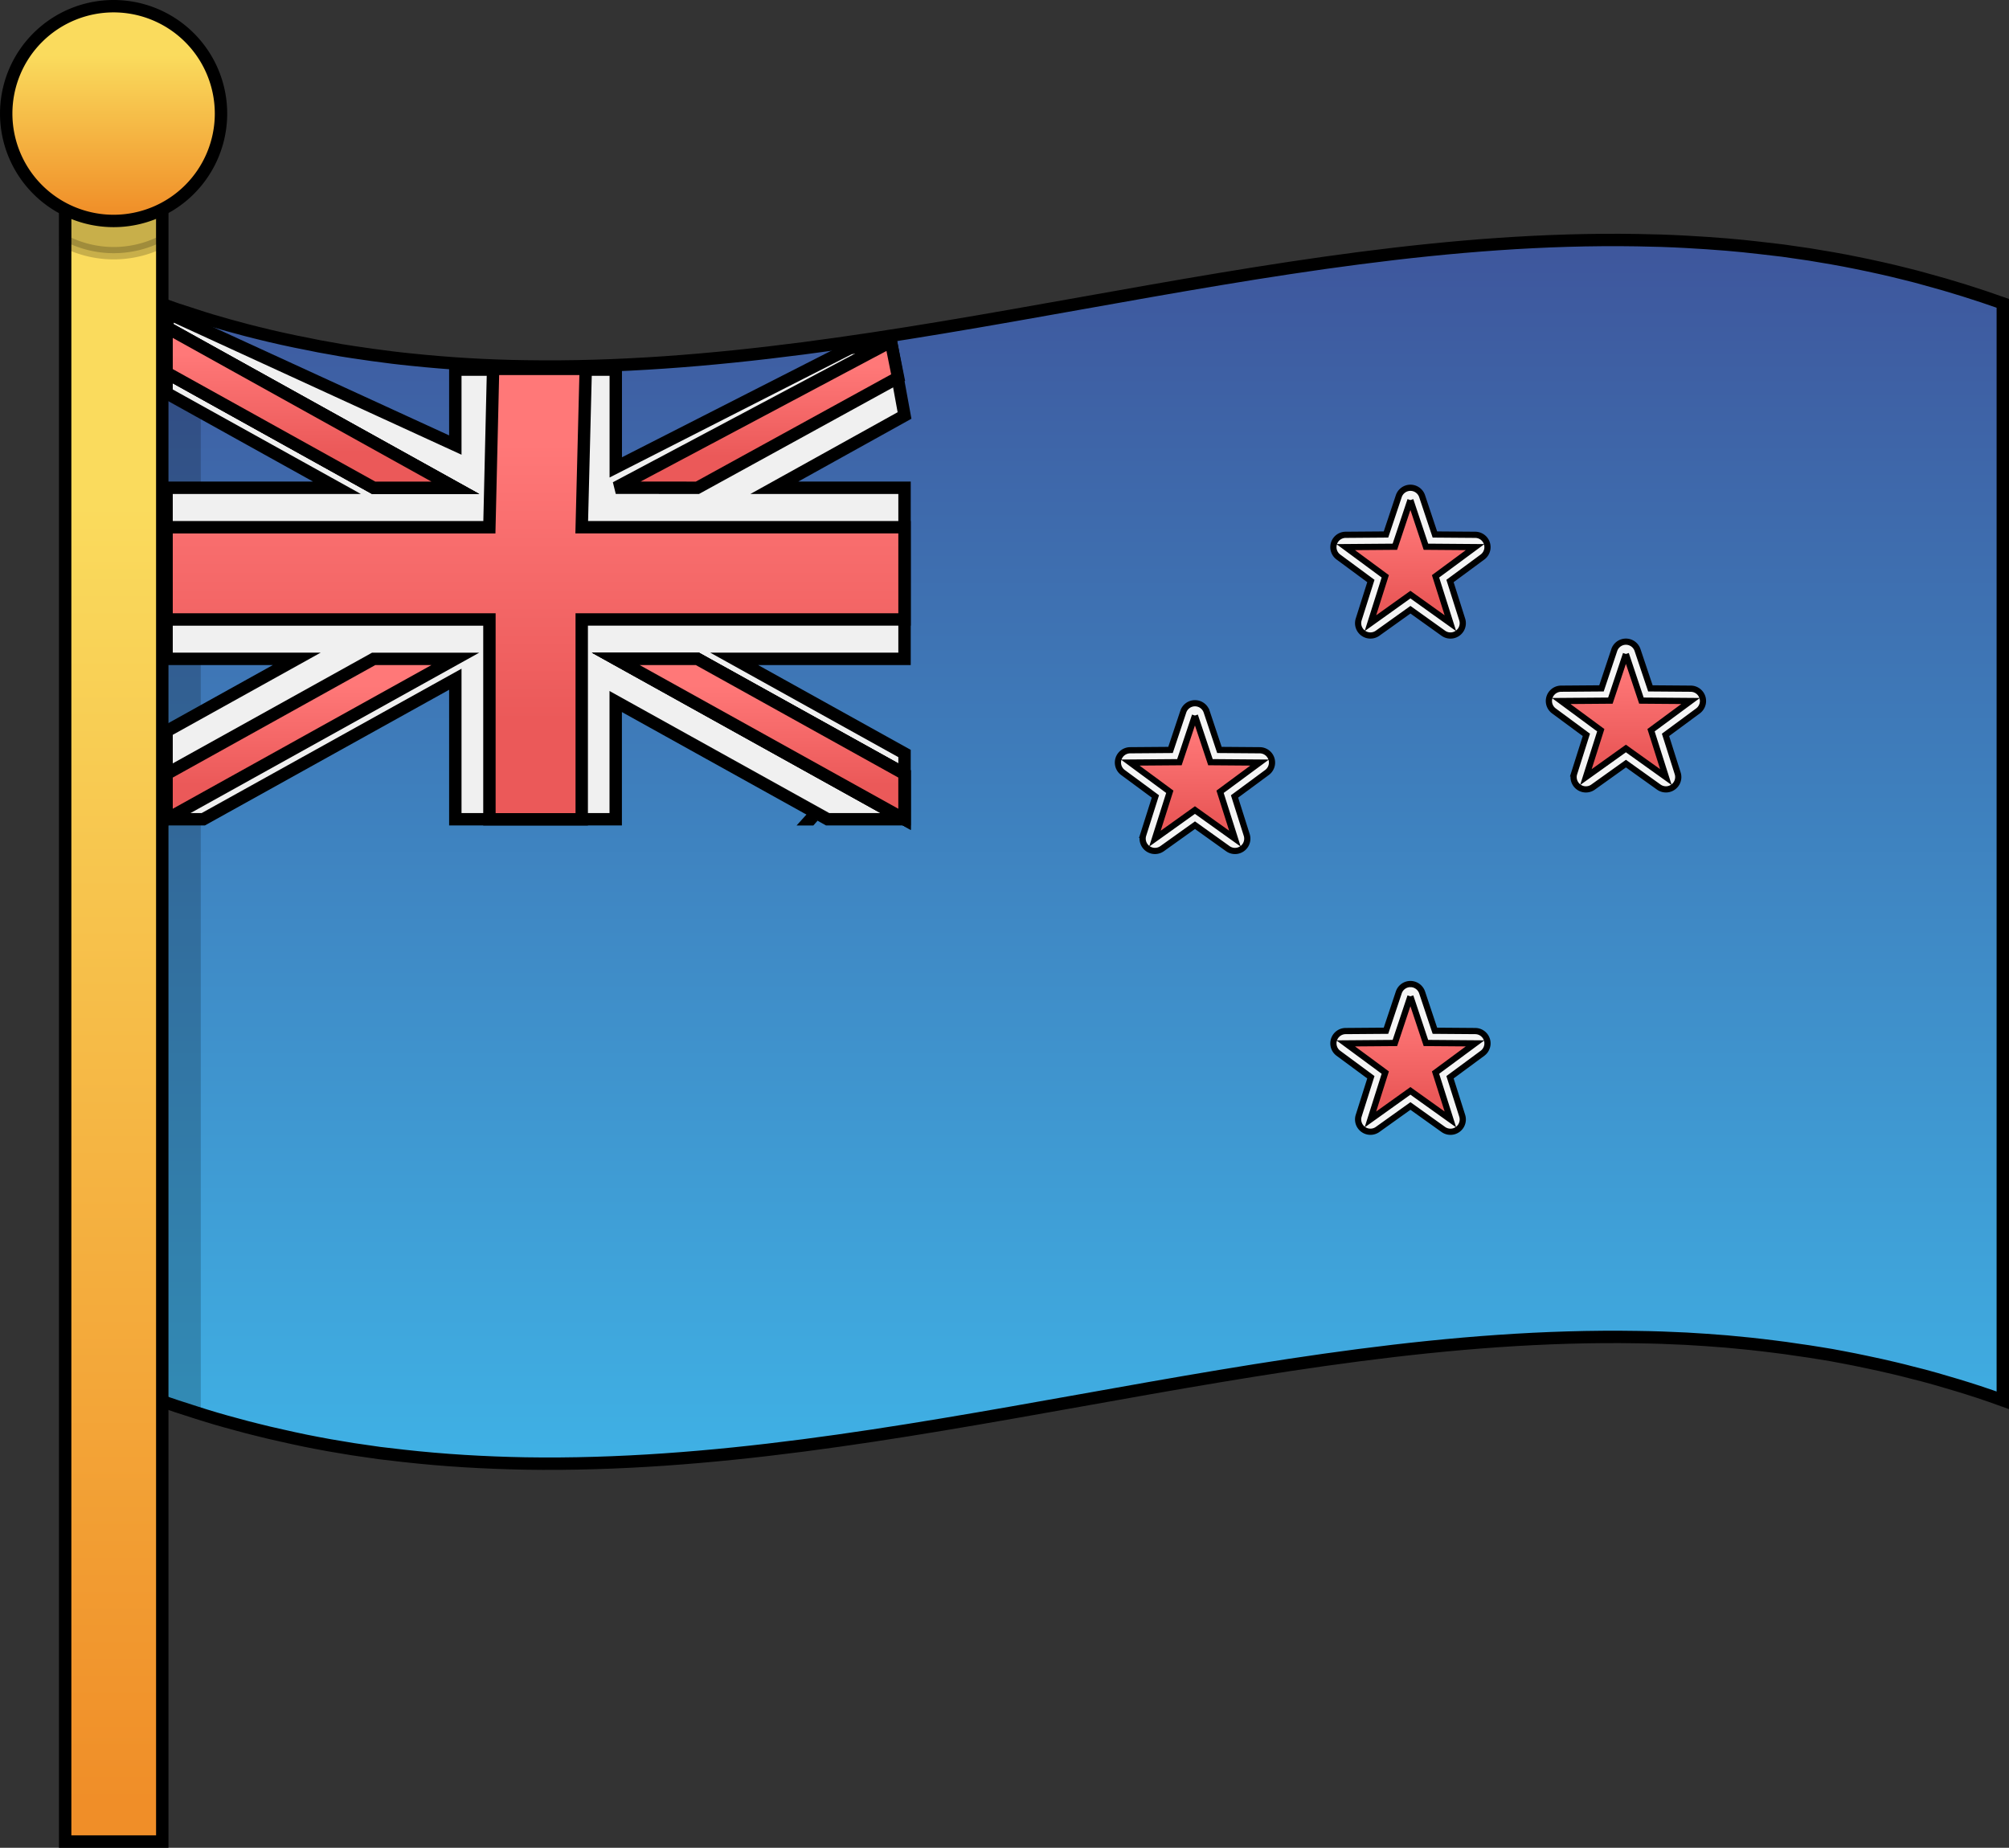 <svg xmlns="http://www.w3.org/2000/svg" xmlns:xlink="http://www.w3.org/1999/xlink" width="162.111" height="149.124" viewBox="0 0 162.111 149.124">
  <rect x="0" y="0" width="162.111" height="149.124" fill="#333333" stroke="none"/>
  <defs>
    <linearGradient id="linear-gradient" x1="0.5" x2="0.5" y2="1" gradientUnits="objectBoundingBox">
      <stop offset="0" stop-color="#3e569c"/>
      <stop offset="1" stop-color="#3fb1e5"/>
    </linearGradient>
    <linearGradient id="linear-gradient-2" x1="0.5" x2="0.5" y2="1" gradientUnits="objectBoundingBox">
      <stop offset="0.23" stop-color="#fadb5d"/>
      <stop offset="0.97" stop-color="#f08e28"/>
    </linearGradient>
    <linearGradient id="linear-gradient-4" x1="0.5" x2="0.5" y2="1" gradientUnits="objectBoundingBox">
      <stop offset="0.166" stop-color="#ff7878"/>
      <stop offset="0.78" stop-color="#eb5959"/>
    </linearGradient>
  </defs>
  <g id="Group_4133" data-name="Group 4133" transform="translate(0.501 0.5)">
    <g id="Group_3978" data-name="Group 3978" transform="translate(-0.001 0)">
      <g id="Group_153" data-name="Group 153" transform="translate(12.376 18.864)">
        <path id="Path_716" data-name="Path 716" d="M299.734,34v88.53c-.649-.237-1.3-.458-1.966-.679-1.135-.373-2.262-.71-3.4-1.035-.663-.193-1.345-.37-2.013-.533-.428-.116-.859-.221-1.3-.326-.8-.193-1.6-.367-2.38-.53-.6-.133-1.226-.251-1.847-.37s-1.243-.237-1.85-.326c-.621-.1-1.24-.2-1.847-.279-.618-.1-1.24-.179-1.847-.254-1.27-.163-2.557-.3-3.827-.411-1.1-.091-2.173-.163-3.269-.226-1.328-.069-2.643-.113-3.957-.13-29.908-.489-59.824,10.689-89.729,10.2-3.28-.061-6.58-.251-9.858-.621-.621-.072-1.259-.149-1.894-.221-.723-.1-1.447-.207-2.173-.315-.607-.1-1.212-.2-1.834-.307-.649-.119-1.3-.237-1.949-.37-.665-.133-1.314-.282-1.966-.428s-1.345-.3-2.01-.475c-.533-.133-1.066-.265-1.582-.414-1.138-.3-2.278-.635-3.413-1.005-.947-.3-1.88-.6-2.825-.944V34c.944.34,1.878.652,2.825.947.9.3,1.8.563,2.7.815.237.055.472.133.71.191.516.149,1.049.279,1.582.414q2.108.53,4.211.931c.577.121,1.154.237,1.715.326.608.119,1.226.221,1.834.309,1.08.166,2.143.312,3.222.445.489.058.978.116,1.477.163q4.614.485,9.226.547c29.9.489,59.821-10.672,89.729-10.186,1.314.019,2.629.061,3.957.135,1.08.058,2.173.133,3.269.221.87.072,1.759.163,2.632.265.621.077,1.256.149,1.892.221.723.1,1.447.207,2.159.312.6.1,1.226.207,1.834.309.663.119,1.314.237,1.963.373,1.314.265,2.632.558,3.932.886.55.133,1.1.279,1.626.428C295.581,32.612,297.649,33.264,299.734,34Z" transform="translate(-150.999 -28.885)" stroke="#000" stroke-width="1" fill="url(#linear-gradient)"/>
      </g>
      <g id="Group_154" data-name="Group 154" transform="translate(12.376 23.979)" opacity="0.2">
        <path id="Path_720" data-name="Path 720" d="M153.824,31.685v88.528c-.947-.3-1.88-.6-2.825-.944V30.738C151.943,31.078,152.877,31.39,153.824,31.685Z" transform="translate(-150.999 -30.738)" stroke="#000" stroke-width="1"/>
      </g>
      <g id="Group_155" data-name="Group 155" transform="translate(4.758 8.655)">
        <rect id="Rectangle_281" data-name="Rectangle 281" width="7.836" height="139.468" stroke="#000" stroke-width="1" fill="url(#linear-gradient-2)"/>
      </g>
      <path id="Path_721" data-name="Path 721" d="M156.077,25.189V35.527a8.646,8.646,0,0,1-7.837,0V25.189Z" transform="translate(-143.482 -16.532)" stroke="#000" stroke-width="1" opacity="0.2"/>
      <path id="Path_722" data-name="Path 722" d="M163.85,30.719a8.666,8.666,0,1,1-8.665-8.665A8.668,8.668,0,0,1,163.85,30.719Z" transform="translate(-146.517 -22.054)" stroke="#000" stroke-width="1" fill="url(#linear-gradient-2)"/>
    </g>
    <path id="Path_4836" data-name="Path 4836" d="M223.392,255.293l.189-.213c-.063.072-.127.142-.191.213Z" transform="translate(-158.486 -189.674)" fill="#f0f0f0" stroke="#000" stroke-width="1"/>
    <path id="Path_4837" data-name="Path 4837" d="M58.469,86.666l1.079,5.9L49.042,98.4H59.548v13.807H45.8l13.748,7.638v5.307H53.342l-17.1-9.5v9.5H23.3v-11.3l-20.337,11.3H0v-7.107l10.506-5.838H0V98.4H13.748L0,90.761v-5.3l.222-1.1L23.3,94.953V88.864H36.247v7.891l18.89-9.619Z" transform="translate(12.94 -59.535)" fill="#f0f0f0" stroke="#000" stroke-width="1"/>
    <path id="Path_4838" data-name="Path 4838" d="M33.823,88.3H26.348l-.3,12.783H0v7.444H26.052v16.128H33.5V108.524H59.548V101.08H33.5Z" transform="translate(12.94 -59.032)" stroke="#000" stroke-width="1" fill="url(#linear-gradient-4)"/>
    <path id="Path_4839" data-name="Path 4839" d="M155.826,200.344l23.3,12.945v-3.661l-16.712-9.285Z" transform="translate(-106.64 -147.67)" fill="#0052b4" stroke="#000" stroke-width="1"/>
    <path id="Path_4840" data-name="Path 4840" d="M155.826,200.344l23.3,12.945v-3.661l-16.712-9.285Z" transform="translate(-106.64 -147.67)" fill="#f0f0f0" stroke="#000" stroke-width="1"/>
    <path id="Path_4841" data-name="Path 4841" d="M155.826,200.344l23.3,12.945v-3.661l-16.712-9.285Z" transform="translate(-106.64 -147.67)" stroke="#000" stroke-width="1" fill="url(#linear-gradient-4)"/>
    <path id="Path_4842" data-name="Path 4842" d="M16.712,200.344,0,209.629v3.661H0l23.3-12.945Z" transform="translate(12.94 -147.67)" stroke="#000" stroke-width="1" fill="url(#linear-gradient-4)"/>
    <path id="Path_4843" data-name="Path 4843" d="M23.3,98.275,0,85.33v3.661l16.712,9.285Z" transform="translate(12.94 -59.409)" fill="#0052b4" stroke="#000" stroke-width="1"/>
    <path id="Path_4844" data-name="Path 4844" d="M23.3,98.275,0,85.33v3.661l16.712,9.285Z" transform="translate(12.94 -59.409)" fill="#f0f0f0" stroke="#000" stroke-width="1"/>
    <path id="Path_4845" data-name="Path 4845" d="M23.3,98.275,0,85.33v3.661l16.712,9.285Z" transform="translate(12.94 -59.409)" stroke="#000" stroke-width="1" fill="url(#linear-gradient-4)"/>
    <path id="Path_4846" data-name="Path 4846" d="M162.415,98.134,178.61,89.24l-.561-2.8h-.222l-22,11.69Z" transform="translate(-106.64 -59.268)" stroke="#000" stroke-width="1" fill="url(#linear-gradient-4)"/>
    <path id="Path_4870" data-name="Path 4870" d="M372.619,340.2a.506.506,0,0,1-.289-.092l-2.94-2.1-2.94,2.1a.505.505,0,0,1-.289.092.5.5,0,0,1-.474-.648l1.09-3.445-2.906-2.144a.5.5,0,0,1,.291-.9l3.613-.029,1.143-3.428a.5.5,0,0,1,.944,0l1.143,3.428,3.613.029a.5.5,0,0,1,.291.9L372,336.107l1.09,3.445a.5.5,0,0,1-.182.553A.506.506,0,0,1,372.619,340.2Z" transform="translate(-256.083 -249.859)" stroke="#000" stroke-width="0.5" fill="url(#linear-gradient-4)"/>
    <path id="Path_4871" data-name="Path 4871" d="M368.122,328.5l1.255,3.764,3.968.031-3.192,2.357,1.2,3.783-3.228-2.307-3.228,2.308,1.2-3.783-3.192-2.357,3.968-.031,1.256-3.765m0-.994a.994.994,0,0,0-.943.679l-1.031,3.091-3.258.025a.994.994,0,0,0-.583,1.793l2.621,1.935-.983,3.106a.994.994,0,0,0,1.525,1.108l2.651-1.895,2.651,1.895a.993.993,0,0,0,1.525-1.108l-.983-3.106,2.621-1.935a.994.994,0,0,0-.583-1.793l-3.258-.025-1.031-3.091a1,1,0,0,0-.943-.679Z" transform="translate(-254.817 -248.59)" fill="#f5f5f5" stroke="#000" stroke-width="0.5"/>
    <path id="Path_4872" data-name="Path 4872" d="M372.619,197.88a.5.5,0,0,1-.289-.092l-2.94-2.1-2.94,2.1a.505.505,0,0,1-.289.092.5.5,0,0,1-.474-.648l1.09-3.445-2.906-2.147a.5.5,0,0,1,.291-.9l3.613-.027,1.143-3.428a.5.5,0,0,1,.944,0l1.143,3.428,3.613.027a.5.5,0,0,1,.291.9L372,193.788l1.09,3.445a.5.5,0,0,1-.182.553A.505.505,0,0,1,372.619,197.88Z" transform="translate(-256.083 -147.586)" stroke="#000" stroke-width="0.5" fill="url(#linear-gradient-4)"/>
    <path id="Path_4873" data-name="Path 4873" d="M368.122,186.177l1.255,3.764,3.968.031-3.192,2.357,1.2,3.784-3.228-2.308-3.228,2.308,1.2-3.784-3.192-2.357,3.968-.031,1.256-3.764m0-.994a.994.994,0,0,0-.943.679l-1.031,3.091-3.258.025a.994.994,0,0,0-.583,1.793l2.621,1.935-.983,3.106a.994.994,0,0,0,1.525,1.108l2.651-1.895,2.651,1.895a.993.993,0,0,0,1.525-1.108l-.983-3.106,2.621-1.935a.994.994,0,0,0-.583-1.793l-3.258-.025-1.031-3.091a.994.994,0,0,0-.943-.679Z" transform="translate(-254.817 -146.317)" fill="#f5f5f5" stroke="#000" stroke-width="0.5"/>
    <path id="Path_4874" data-name="Path 4874" d="M434.413,242.017a.5.5,0,0,1-.289-.092l-2.94-2.1-2.94,2.1a.5.5,0,0,1-.289.092.5.5,0,0,1-.474-.648l1.09-3.445-2.906-2.147a.5.5,0,0,1,.291-.9l3.613-.027,1.143-3.428a.5.5,0,0,1,.944,0l1.143,3.428,3.613.027a.5.5,0,0,1,.291.9l-2.906,2.147,1.09,3.445a.5.5,0,0,1-.182.553A.507.507,0,0,1,434.413,242.017Z" transform="translate(-300.491 -179.304)" stroke="#000" stroke-width="0.5" fill="url(#linear-gradient-4)"/>
    <path id="Path_4875" data-name="Path 4875" d="M429.915,230.315l1.255,3.764,3.968.031-3.192,2.357,1.2,3.784-3.228-2.308-3.228,2.308,1.2-3.783-3.192-2.357,3.968-.031,1.256-3.765m0-.994a.994.994,0,0,0-.943.679l-1.031,3.091-3.258.025a.994.994,0,0,0-.583,1.793l2.621,1.935-.983,3.106a.993.993,0,0,0,1.525,1.108l2.651-1.895,2.651,1.895a.994.994,0,0,0,1.525-1.108l-.983-3.106,2.621-1.935a.994.994,0,0,0-.583-1.793l-3.258-.025L430.858,230a.994.994,0,0,0-.943-.679Z" transform="translate(-299.221 -178.036)" fill="#f5f5f5" stroke="#000" stroke-width="0.5"/>
    <path id="Path_4876" data-name="Path 4876" d="M310.826,259.672a.5.5,0,0,1-.289-.092l-2.94-2.1-2.94,2.1a.5.5,0,0,1-.289.092.5.5,0,0,1-.474-.648l1.09-3.445-2.906-2.147a.5.5,0,0,1,.291-.9l3.613-.027,1.143-3.428a.5.5,0,0,1,.944,0l1.143,3.428,3.613.027a.5.5,0,0,1,.291.9l-2.906,2.147,1.09,3.445a.5.5,0,0,1-.182.553A.506.506,0,0,1,310.826,259.672Z" transform="translate(-211.681 -191.99)" stroke="#000" stroke-width="0.5" fill="url(#linear-gradient-4)"/>
    <path id="Path_4877" data-name="Path 4877" d="M306.329,247.97l1.255,3.764,3.968.031-3.192,2.357,1.2,3.784-3.228-2.308-3.228,2.308,1.2-3.784-3.192-2.357,3.968-.031,1.256-3.764m0-.994a.994.994,0,0,0-.943.679l-1.031,3.091-3.258.025a.994.994,0,0,0-.583,1.793l2.621,1.935-.983,3.106a.994.994,0,0,0,1.525,1.108l2.651-1.895,2.651,1.895a.993.993,0,0,0,1.525-1.108l-.983-3.106,2.621-1.935a.994.994,0,0,0-.583-1.793l-3.258-.025-1.031-3.091a.994.994,0,0,0-.943-.679Z" transform="translate(-210.411 -190.722)" fill="#f5f5f5" stroke="#000" stroke-width="0.5"/>
  </g>
</svg>
